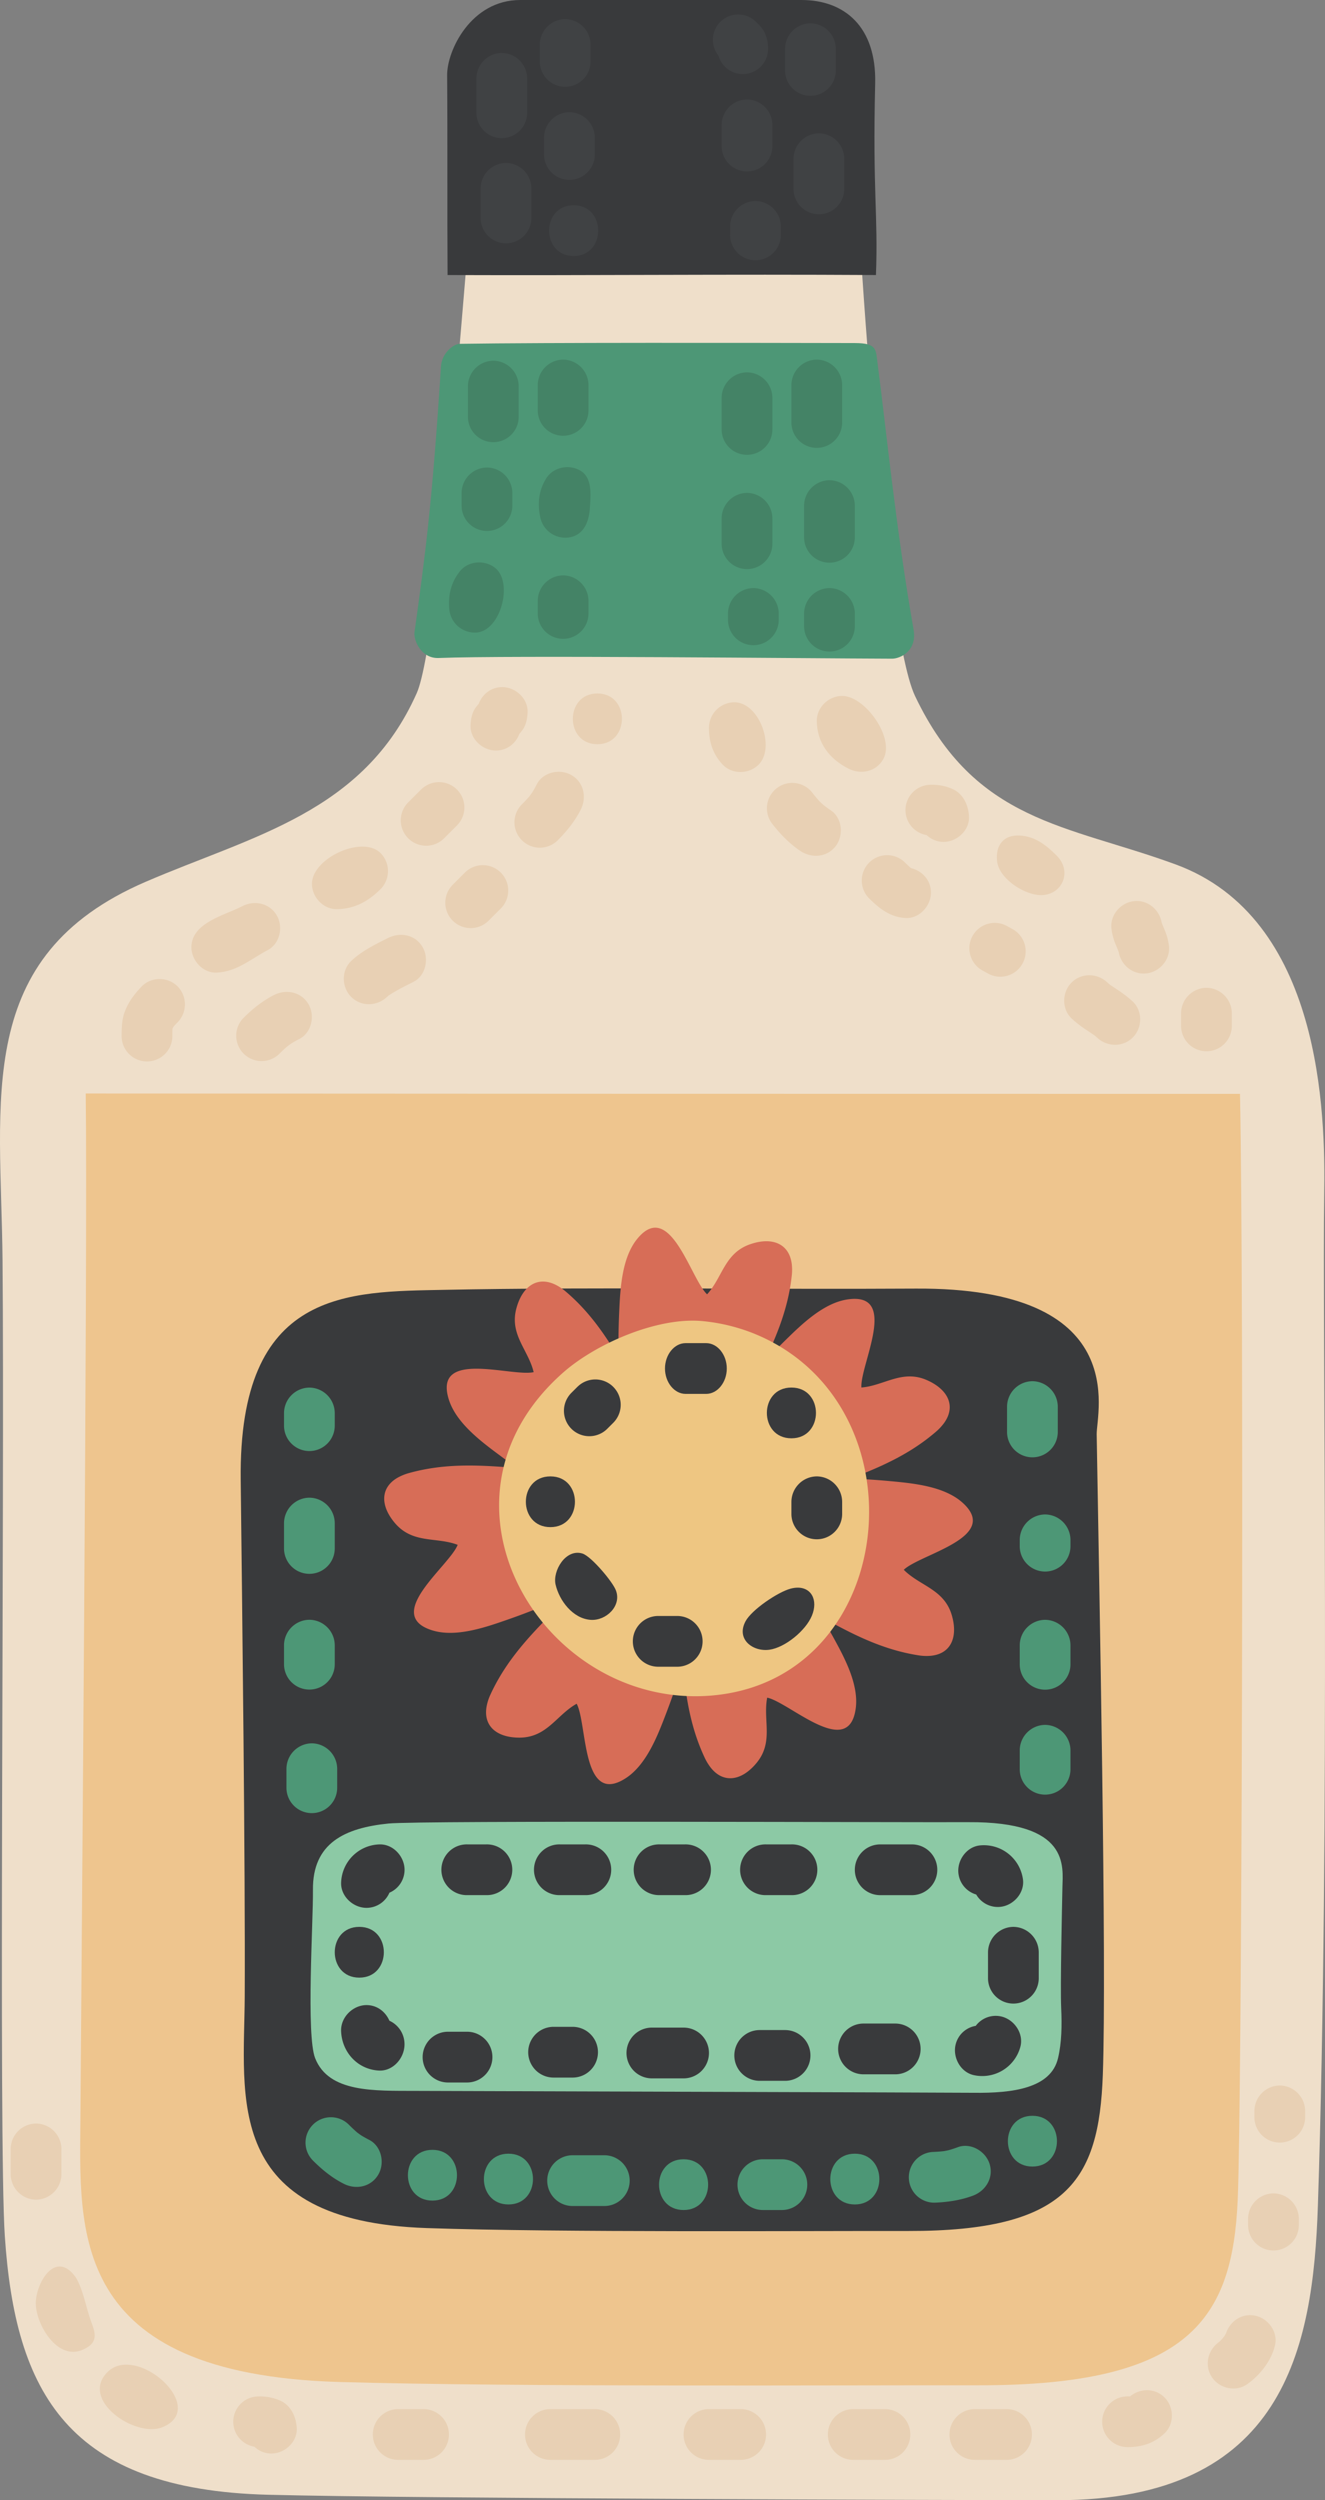 <svg xmlns="http://www.w3.org/2000/svg" viewBox="-0.001 0 1080.004 2037.05" style=""><rect x="-0.001" y="0" width="1080.004" height="2037.05" fill="#808080" stroke="none"/><g><title>drink_152720722</title><g data-name="Слой 2"><path d="M260.2 1673.19c-31.8 24-101.22 103-120 125.36-17.12 20.46-38.45 50.27-48.41 75.23-15.15 38-.79 41.92 24.07 14.83 14.77-16.07 150.59-206.95 147.15-211.54-.91-1.27-1.87-2.58-2.81-3.88z" fill="#fff" fill-rule="evenodd"></path><path d="M598.12 219c-6.41 17.7-31.86 213.9-23.87 216.23 2.25.65 4.47 1.33 6.71 2 22.11-29.88 49.6-115.76 56.2-139.76 6-21.92 10.14-52.61 3.45-75.51-10.18-34.85-31.7-32.82-42.49-2.96z" fill="#fff" fill-rule="evenodd"></path><path d="M448.25 278c-5.88 15.05-6.09 37-4.46 53.17 1.81 17.65 10.53 81.4 20.9 105.3 1.37-.17 2.74-.33 4.1-.47 4.88-.52 6.82-141 4.59-154.21-3.76-22.28-16.18-26.67-25.13-3.79z" fill="#fff" fill-rule="evenodd"></path><path d="M1074.11 819.28c.28 1.77-.27-1.79 0 0z" fill="#efdfca"></path><path d="M1079.33 974.54c1.19-67.66-2-226.56-121.06-270.24C869.67 671.81 795 670.41 745.81 567c-27.08-56.92-52.18-449-47.08-448.74-109.2-5.19-201.73 19.2-311.11 24.74-4.11.22-27.26 375.21-47.94 421.74-43.34 97.52-134 116.19-221.11 153.78C-22.1 779.2.92 895.65 2.07 1027.12c1.72 196.45-3.26 717.67 1.84 794.4 8.49 127.88 51.39 206.93 214.67 211.1 123 3.14 557.31 4.38 643.13 4.43 184.88.11 208.63-123.58 212.48-239.65 10.22-307.84 3.5-729.64 5.14-822.86z" fill="#efdfca"></path><path d="M713.35 67.92c1.1-46.3-25.13-67.92-60-67.92h-229.3c-40.16 0-59.75 41.16-59.59 61.32.41 51.75 0 109.86.36 162.77 119.55.45 224.71-.79 349.16 0 1.86-49.39-2.77-66.67-.63-156.17z" fill="#393a3c"></path><path d="M715.41 296.92c-1.6-12-.07-17.36-18.64-17.41-89.15-.19-251.61-.46-322 .63-5.32.08-14.66 7.72-15.33 18.22-7.29 113.79-12.9 154.07-21.57 216.64-.93 6.7 5.43 21.67 19.64 21.11 58.7-2.31 297.5.3 369.64.56 6.18 0 20.67-5.86 17.47-24-14.29-80.67-22.91-168.46-29.21-215.75z" fill="#4d9776"></path><path d="M69.87 890.94c1.73 125.4-3.69 730.78-4.32 834.08-.55 91.86-10.34 209.37 211.38 215.74 144.79 4.14 413.49 2.5 520.86 2.66 172.42.25 206.89-54.65 211.06-151.19 3.51-81 5.21-737.76 1.86-901-375.78-.02-606.24-.06-940.84-.29z" fill="#eec58e"></path><path d="M115.55 803.67c-6 6.2-11 12.83-14 21-2.25 6.15-2.41 13-2.42 19.47a20.68 20.68 0 1 0 41.36 0c0-1.73 0-3.46.06-5.19v-.57l.1-.39c.32-.54.59-1.11.92-1.63 1-1.19 2.1-2.32 3.19-3.44a20.9 20.9 0 0 0 0-29.25c-7.86-7.89-21.33-8.06-29.21 0z" fill="#e8d0b4"></path><path d="M197.32 738.4c-13.75 7.24-41.3 13.25-41.3 33.37 0 10.81 9.42 21.28 20.72 20.68 16.6-.9 27.49-11 41.45-18.34 10-5.24 12.92-18.89 7.42-28.29-5.88-10.04-18.31-12.67-28.29-7.42z" fill="#e8d0b4"></path><path d="M254.28 720.07c0 11.07 9.41 20.95 20.68 20.68 14.31-.34 25.38-6.48 35.3-16.4a20.87 20.87 0 0 0 0-29.24c-14.9-14.9-55.98 4.15-55.98 24.96z" fill="#e8d0b4"></path><path d="M343.06 643.41l-10.34 10.34A20.68 20.68 0 0 0 362 683l10.34-10.34a20.68 20.68 0 1 0-29.24-29.25z" fill="#e8d0b4"></path><path d="M409.37 559.81c-9.09 0-16.2 5.76-19.17 13.62-.88 1-1.76 2.06-2.62 3.26-2.89 4.07-3.83 9.28-4.06 14.14-.52 11.27 9.8 20.68 20.68 20.68 9.1 0 16.21-5.76 19.17-13.62.89-1 1.76-2.06 2.62-3.26 2.9-4.07 3.84-9.28 4.06-14.14.52-11.27-9.8-20.68-20.68-20.68z" fill="#e8d0b4"></path><path d="M223.17 810.78c-9.34 4.78-17.47 11.35-24.86 18.74a20.68 20.68 0 0 0 29.24 29.24c2-2 4.08-4 6.22-5.85.82-.61 2.95-2.25 3.7-2.73a74.13 74.13 0 0 1 6.57-3.69c10-5.14 12.87-19 7.42-28.29-5.93-10.12-18.26-12.56-28.29-7.42z" fill="#e8d0b4"></path><path d="M316.22 764.25c-10.56 5.29-21.36 10.54-30 18.74-8.19 7.75-7.8 21.45 0 29.25 8.13 8.13 21.06 7.73 29.24 0 .35-.35.73-.67 1.11-1l.48-.34c1.93-1.32 4-2.49 6-3.65 4.58-2.62 9.34-4.94 14-7.3 10.08-5 12.84-19.05 7.42-28.29-5.92-10.18-18.17-12.45-28.25-7.41z" fill="#e8d0b4"></path><path d="M379.24 710.62L368.9 721a20.68 20.68 0 0 0 29.25 29.24l10.33-10.34a20.68 20.68 0 0 0-29.24-29.24z" fill="#e8d0b4"></path><path d="M465.84 631.56c-9.31-5.45-23.16-2.6-28.29 7.43a98.463 98.463 0 0 1-3.69 6.57c-.4.64-1.65 2.33-2.4 3.33-2 2.29-4.06 4.46-6.19 6.59a20.68 20.68 0 0 0 29.25 29.24c7.39-7.39 14-15.52 18.74-24.86 5.14-10.03 2.74-22.37-7.42-28.3z" fill="#e8d0b4"></path><path d="M486.92 565c-26.67 0-26.67 41.36 0 41.36s26.67-41.36 0-41.36z" fill="#e8d0b4"></path><path d="M598.55 572.19a20.88 20.88 0 0 0-20.68 20.68c0 11.59 3.14 21.58 11.23 30.13 7.74 8.19 21.44 7.8 29.24 0 6.62-6.62 7.1-18.36 3.6-28.89-3.88-11.71-12.67-21.92-23.39-21.92z" fill="#e8d0b4"></path><path d="M677.24 660.28a97.744 97.744 0 0 1-6.09-4.45c-.58-.47-2.09-1.9-3-2.76-2-2.22-4-4.58-5.82-6.94a20.68 20.68 0 1 0-32.52 25.54c6.46 8.22 13.75 15.72 22.45 21.58 9.35 6.29 21.89 5.34 29-4 6.5-8.59 5.32-22.68-4.02-28.97z" fill="#e8d0b4"></path><path d="M742.83 707.37l-.16-.09h.09-.13l-.48-.29c-1.68-1.5-3.31-3.05-4.91-4.65A20.68 20.68 0 0 0 708 731.56c8.58 8.57 17.51 15.71 30.13 16.4 11.26.61 20.68-9.87 20.68-20.68 0-10.05-6.93-17.56-15.98-19.91z" fill="#e8d0b4"></path><path d="M825.34 757l-4.53-2.5a20.68 20.68 0 1 0-20 36.21l4.53 2.5a20.68 20.68 0 0 0 20-36.21z" fill="#e8d0b4"></path><path d="M910.48 806.17c-1.82-1.23-3.67-2.45-5.48-3.69l-.74-.53c-.54-.47-1.08-.92-1.59-1.41-8.14-7.78-21.14-8.1-29.24 0-7.84 7.83-8.15 21.46 0 29.24a95.45 95.45 0 0 0 12.86 9.88c1.83 1.24 3.67 2.45 5.49 3.7l.74.53c.53.46 1.08.92 1.59 1.4 8.14 7.79 21.14 8.11 29.24 0 7.83-7.83 8.15-21.45 0-29.24a96.57 96.57 0 0 0-12.87-9.88z" fill="#e8d0b4"></path><path d="M686.43 567c-11.11 0-20.89 9.41-20.67 20.68.33 17.74 10.3 30.66 25.75 38.53 10 5.12 22.35 2.72 28.29-7.42 4.7-8 1.87-19.76-4.38-30-7.19-11.88-18.93-21.79-28.99-21.79z" fill="#e8d0b4"></path><path d="M776.87 643.06a40.55 40.55 0 0 0-18.06-3.66 20.64 20.64 0 0 0-3.5 41 19.89 19.89 0 0 0 13.84 5.53c10.87 0 21.21-9.41 20.68-20.68-.42-8.91-4.48-18.14-12.96-22.19z" fill="#e8d0b4"></path><path d="M831.18 680.75c-13.34-.72-19.76 8.1-18.5 20.66 1.36 13.75 20 26.16 32.92 27.72 19.07 2.31 29.5-18.21 15.71-32-8.58-8.55-17.51-15.69-30.13-16.38z" fill="#e8d0b4"></path><path d="M949.44 758c-.93-2.2-1.87-4.33-2.62-6.57-2-10.61-11.53-18.44-22.58-17.21s-19.82 11.67-18.24 22.83a48.62 48.62 0 0 0 3.27 12.26c.93 2.2 1.88 4.33 2.63 6.58 2 10.59 11.52 18.43 22.58 17.2s19.81-11.67 18.27-22.83a48.75 48.75 0 0 0-3.31-12.26z" fill="#e8d0b4"></path><path d="M983.38 804.82a20.88 20.88 0 0 0-20.68 20.68v10.34a20.68 20.68 0 0 0 41.36 0V825.5a20.88 20.88 0 0 0-20.68-20.68z" fill="#e8d0b4"></path><path d="M71.41 1882.48c-2.55-9.12-5.81-22-10.46-28.1-16.5-21.45-32.15 6.82-31.78 22.74.39 17.09 17.56 46.21 38.05 37.43 15.62-6.69 9.1-16.24 5.6-27.29-.45-1.4-.92-3.02-1.41-4.78z" fill="#e8d0b4"></path><path d="M127.66 1935.69c-12.81-9.24-29.76-13.35-40.07-3-22.82 22.84 22.79 53.61 44.53 45 22.09-8.78 12.4-29.84-4.46-42z" fill="#e8d0b4"></path><path d="M228.88 1956.14a40.61 40.61 0 0 0-18-3.65 20.64 20.64 0 0 0-3.5 41 19.89 19.89 0 0 0 13.83 5.54c10.88 0 21.21-9.41 20.68-20.68-.47-8.92-4.52-18.16-13.01-22.21z" fill="#e8d0b4"></path><path d="M345.24 1962.83h-20.68a20.68 20.68 0 1 0 0 41.36h20.68a20.68 20.68 0 0 0 0-41.36z" fill="#e8d0b4"></path><path d="M484.82 1962.83h-36.19a20.68 20.68 0 1 0 0 41.36h36.19a20.68 20.68 0 0 0 0-41.36z" fill="#e8d0b4"></path><path d="M603.72 1962.83h-25.85a20.68 20.68 0 1 0 0 41.36h25.85a20.68 20.68 0 0 0 0-41.36z" fill="#e8d0b4"></path><path d="M820.45 1962.83H794.6a20.68 20.68 0 1 0 0 41.36h25.85a20.68 20.68 0 0 0 0-41.36z" fill="#e8d0b4"></path><path d="M921.14 1952.45h-2.07a20.68 20.68 0 0 0 0 41.36c11.59 0 21.58-3.14 30.13-11.23 8.19-7.74 7.8-21.45 0-29.24s-19.85-7.65-28.06-.89z" fill="#e8d0b4"></path><path d="M1022.71 1886.62c-10.68-2-20.09 4.63-23.38 14.43-.14.23-.32.57-.58 1.09-.1.18-.21.36-.32.54s-.4.62-.56.84c-1 1.32-2.12 2.55-3.24 3.76-.41.36-.92.81-1.31 1.1-9.13 6.59-11.81 19.31-5.32 28.75 6.28 9.12 19.62 11.92 28.76 5.3 10.49-7.57 19.58-19 22.53-31.73 2.55-10.99-5.87-22.11-16.58-24.08z" fill="#e8d0b4"></path><path d="M1038 1787.06a20.87 20.87 0 0 0-20.68 20.68v5.17a20.68 20.68 0 0 0 41.36 0v-5.17a20.87 20.87 0 0 0-20.68-20.68z" fill="#e8d0b4"></path><path d="M1043.14 1699.18a20.87 20.87 0 0 0-20.68 20.67v5.15a20.68 20.68 0 1 0 41.36 0v-5.17a20.87 20.87 0 0 0-20.68-20.65z" fill="#e8d0b4"></path><path d="M29.38 1730.16a20.87 20.87 0 0 0-20.67 20.68v20.68a20.87 20.87 0 0 0 20.67 20.68 20.87 20.87 0 0 0 20.68-20.68v-20.68a20.86 20.86 0 0 0-20.68-20.68z" fill="#e8d0b4"></path><path d="M721.32 1962.83h-25.85a20.68 20.68 0 0 0 0 41.36h25.85a20.68 20.68 0 0 0 0-41.36z" fill="#e8d0b4"></path><path d="M746.11 1049.89c-118.71.78-264.74-1.4-383.44 1-79 1.59-168.3-1-166.47 154.9 1.21 103.86 3.8 317.94 3.28 421.07-.42 81.75-18.54 182.83 148.44 188.48 109 3.7 311.39 2.23 392.26 2.37 129.85.24 155.58-41.11 158.72-127 3.27-89.44-2.95-398.74-5-522.13-.25-17.7 29.26-119.85-147.79-118.69z" fill="#393a3c"></path><path d="M789.29 1484.62c-44.22.28-446.83-1.49-472.62 1.1-35.56 3.57-62 15.85-61.59 54.13.26 26.2-5.61 118.24 1.79 137.06 11.11 28.23 48.05 26.5 82 26.65 55.75.25 435 1.32 454.62 1.55 32 .4 63.14-3.65 68.92-28.23 3-12.71 3.21-26.69 2.56-40.88-.79-17.42.65-80.49 1-98s6.37-53.9-76.68-53.38z" fill="#8cc9a5"></path><path d="M526 1230.79c-17.1 3.07-23 23.17-33.12 36.6-30.54 40.43-71.33 65.9-93.08 113.18a40.23 40.23 0 0 0-3.09 9.33c-3.12 16.14 7.88 25.9 26.78 25.85 22.41-.08 30.19-18.51 46.55-27.62 8.76 16.37 3.95 83.29 39.48 61 17-10.64 26.22-34.22 33.06-52.12 14.54-37.91 30.64-89.24 21.74-130-3.88-17.78-15.76-40.29-38.32-36.22z" fill="#d76d57"></path><path d="M529.38 1199.83c-13.38-11.08-32.52-2.61-49.35-1.69-50.61 2.79-96.37-11.93-146.52 2a41.66 41.66 0 0 0-9.13 3.66c-14.31 8-14.68 22.78-2.46 37.15 14.55 17.06 33.65 11.08 51.14 17.71-6.82 17.27-61 56.78-21.1 69.56 19.08 6.12 43.06-2.1 61.14-8.4 38.34-13.37 87.95-34.24 113.33-67.27 11.09-14.55 20.57-38.15 2.95-52.72z" fill="#d76d57"></path><path d="M461.23 1052.37a40.88 40.88 0 0 0-8.14-5.49c-14.67-7.35-27.1.61-32.11 18.84-6 21.56 9.67 34 14 52.25-18.09 4-81.23-18.66-69.38 21.55 5.65 19.24 25.9 34.48 41.27 45.89 32.58 24.25 77.71 53.58 119.29 56 18.22 1.07 43.08-4.34 45.26-27.11 1.65-17.32-16.12-28.4-26.34-41.77-30.66-40.31-44.19-86.45-83.85-120.16z" fill="#d76d57"></path><path d="M755.93 1124.64c-20.42-9.23-35.15 4.37-53.8 5.84-1.2-18.49 30.85-77.45-10.68-71.86-19.9 2.64-38 20.31-51.66 33.74-29 28.5-64.85 68.59-73.63 109.33-3.83 17.84-2.3 43.24 19.87 48.85 16.85 4.31 30.51-11.55 45.31-19.57 44.57-24.2 92.21-30.49 131.57-64.48a42.16 42.16 0 0 0 6.71-7.22c9.49-13.4 3.53-26.86-13.69-34.63z" fill="#d76d57"></path><path d="M784.71 1224.45c-14.85-13.48-40.07-15.93-59.15-17.68-40.44-3.7-94.22-5.25-131 14.35-16.11 8.56-34.52 26.15-24.52 46.73 7.61 15.63 28.53 15.82 44.24 21.94 47.21 18.41 82.75 50.75 134.17 58.87a40.46 40.46 0 0 0 9.84.44c16.35-1.37 22.79-14.62 17.61-32.78-6.17-21.58-26-24-39.23-37.32 13.33-12.87 79.09-26.39 48.04-54.55z" fill="#d76d57"></path><path d="M593.5 1233c-16.14-8.5-41-13.88-52.44 6-8.65 15.06 2.93 32.51 6.68 48.91 11.26 49.43 4.45 97 26.61 144.1a42 42 0 0 0 5.15 8.41c10.3 12.76 24.9 10.64 37-3.85 14.37-17.19 5.27-35 8.84-53.4 18.15 3.83 66.28 50.6 72.12 9.09 2.81-19.83-9.32-42.07-18.57-58.85-19.62-35.56-48.54-80.95-85.39-100.41z" fill="#d76d57"></path><path d="M611.76 1013.65c-21.26 7.14-22.77 27.1-35.42 40.9-13.47-12.71-30.11-77.69-56.79-45.36-12.76 15.49-14 40.77-14.85 59.93-1.79 40.54-.76 94.35 20.55 130.17 9.32 15.65 27.73 33.26 47.83 22.27 15.25-8.34 14.46-29.28 19.82-45.23 16.16-48 46.8-85.09 52.45-136.82a41.42 41.42 0 0 0 0-9.84c-2.16-16.25-15.71-22.08-33.59-16.02z" fill="#d76d57"></path><path d="M614.1 1086.34a151.29 151.29 0 0 0-41-9.92c-36.48-3.71-86.88 17.91-114.12 41.92-120.34 106.11-13.16 278.86 126.08 262.6 148.67-17.36 168.48-238.58 29.04-294.6z" fill="#eec682"></path><path d="M409 43.15a20.87 20.87 0 0 0-20.67 20.68V91.4a20.68 20.68 0 1 0 41.35 0V63.83A20.87 20.87 0 0 0 409 43.15z" fill="#404244"></path><path d="M412.44 132.76a20.88 20.88 0 0 0-20.68 20.68v24.13a20.68 20.68 0 0 0 41.36 0v-24.13a20.87 20.87 0 0 0-20.68-20.68z" fill="#404244"></path><path d="M460.69 15.58A20.88 20.88 0 0 0 440 36.26v13.79a20.68 20.68 0 0 0 41.36 0V36.26a20.88 20.88 0 0 0-20.67-20.68z" fill="#404244"></path><path d="M464.14 91.4a20.87 20.87 0 0 0-20.68 20.68v13.79a20.68 20.68 0 0 0 41.36 0v-13.79a20.88 20.88 0 0 0-20.68-20.68z" fill="#404244"></path><path d="M467.59 167.23c-26.67 0-26.67 41.35 0 41.35s26.67-41.35 0-41.35z" fill="#404244"></path><path d="M660.59 19a20.86 20.86 0 0 0-20.68 20.68v17.26a20.68 20.68 0 1 0 41.35 0V39.71A20.86 20.86 0 0 0 660.59 19z" fill="#404244"></path><path d="M667.48 108.64a20.86 20.86 0 0 0-20.68 20.68v24.12a20.68 20.68 0 1 0 41.35 0v-24.12a20.86 20.86 0 0 0-20.67-20.68z" fill="#404244"></path><path d="M616.62 18.19a20.62 20.62 0 0 0-31 27.14 20.61 20.61 0 0 0 40.45-5.62A29 29 0 0 0 622.94 26c-1.47-3-3.94-5.46-6.32-7.81z" fill="#404244"></path><path d="M608.89 81.06a20.87 20.87 0 0 0-20.68 20.68V119a20.68 20.68 0 0 0 41.36 0v-17.26a20.88 20.88 0 0 0-20.68-20.68z" fill="#404244"></path><path d="M615.78 163.78a20.87 20.87 0 0 0-20.68 20.68v6.89a20.68 20.68 0 0 0 41.36 0v-6.89a20.87 20.87 0 0 0-20.68-20.68z" fill="#404244"></path><path d="M252.18 1130.55a20.88 20.88 0 0 0-20.68 20.68v10.34a20.68 20.68 0 0 0 41.36 0v-10.34a20.87 20.87 0 0 0-20.68-20.68z" fill="#4d9776"></path><path d="M252.18 1220.25a20.88 20.88 0 0 0-20.68 20.68v20.68a20.68 20.68 0 0 0 41.36 0v-20.68a20.87 20.87 0 0 0-20.68-20.68z" fill="#4d9776"></path><path d="M252.18 1319.72a20.87 20.87 0 0 0-20.68 20.68v15.51a20.68 20.68 0 0 0 41.36 0v-15.51a20.86 20.86 0 0 0-20.68-20.68z" fill="#4d9776"></path><path d="M841.52 1125.34a20.88 20.88 0 0 0-20.68 20.66v20.68a20.68 20.68 0 0 0 41.36 0V1146a20.87 20.87 0 0 0-20.68-20.66z" fill="#4d9776"></path><path d="M851.86 1233.91a20.87 20.87 0 0 0-20.68 20.67v5.17a20.68 20.68 0 1 0 41.36 0v-5.17a20.87 20.87 0 0 0-20.68-20.67z" fill="#4d9776"></path><path d="M300.94 1743.47a91.837 91.837 0 0 1-6.57-3.68c-.63-.4-2.3-1.64-3.31-2.39-2.3-2-4.48-4.07-6.61-6.2a20.68 20.68 0 1 0-29.24 29.25c7.39 7.39 15.52 14 24.86 18.73 10 5.14 22.37 2.71 28.29-7.42 5.46-9.31 2.64-23.15-7.42-28.29z" fill="#4d9776"></path><path d="M492.57 1756h-25.85a20.68 20.68 0 0 0 0 41.36h25.85a20.68 20.68 0 1 0 0-41.36z" fill="#4d9776"></path><path d="M557.19 1759.27c-26.67 0-26.67 41.36 0 41.36s26.67-41.36 0-41.36z" fill="#4d9776"></path><path d="M637.32 1759.27h-15.51a20.68 20.68 0 1 0 0 41.36h15.51a20.68 20.68 0 0 0 0-41.36z" fill="#4d9776"></path><path d="M309.06 1502.74a32.17 32.17 0 0 0-31 31c-.5 11.27 9.79 20.69 20.68 20.69a20.33 20.33 0 0 0 18.68-12.34 20.33 20.33 0 0 0 12.34-18.68c-.02-10.88-9.43-21.18-20.7-20.67z" fill="#393a3c"></path><path d="M396.42 1502.72h-15.51a20.68 20.68 0 1 0 0 41.35h15.51a20.68 20.68 0 1 0 0-41.35z" fill="#393a3c"></path><path d="M477.06 1502.72h-20.68a20.68 20.68 0 1 0 0 41.35h20.68a20.68 20.68 0 1 0 0-41.35z" fill="#393a3c"></path><path d="M743.3 1502.73h-25.85a20.68 20.68 0 0 0 0 41.36h25.85a20.68 20.68 0 1 0 0-41.36z" fill="#393a3c"></path><path d="M380.23 1655.37h-15.51a20.68 20.68 0 0 0 0 41.35h15.51a20.68 20.68 0 1 0 0-41.35z" fill="#393a3c"></path><path d="M557.19 1652h-25.85a20.68 20.68 0 0 0 0 41.36h25.85a20.68 20.68 0 1 0 0-41.36z" fill="#393a3c"></path><path d="M639.91 1654h-20.68a20.68 20.68 0 0 0 0 41.36h20.68a20.68 20.68 0 1 0 0-41.36z" fill="#393a3c"></path><path d="M826 1569.93a20.87 20.87 0 0 0-20.67 20.68v20.68a20.68 20.68 0 1 0 41.35 0v-20.68a20.87 20.87 0 0 0-20.68-20.68z" fill="#393a3c"></path><path d="M448.63 1202.89c-26.67 0-26.67 41.35 0 41.35s26.67-41.35 0-41.35z" fill="#393a3c"></path><path d="M470.89 1129.68l-5.17 5.17a20.68 20.68 0 0 0 29.28 29.24q2.6-2.58 5.17-5.17a20.68 20.68 0 0 0-29.24-29.24z" fill="#393a3c"></path><path d="M575.61 1094.32h-16.8c-9.15 0-16.79 9.41-16.79 20.68s7.64 20.68 16.79 20.68h16.8c9.16 0 16.79-9.4 16.79-20.68s-7.63-20.68-16.79-20.68z" fill="#393a3c"></path><path d="M645.08 1130.51c-26.68 0-26.68 41.36 0 41.36s26.67-41.36 0-41.36z" fill="#393a3c"></path><path d="M665.76 1202.89a20.86 20.86 0 0 0-20.68 20.68v10.34a20.68 20.68 0 0 0 41.35 0v-10.34a20.86 20.86 0 0 0-20.67-20.68z" fill="#393a3c"></path><path d="M490.68 1279.65c-5.77-6.65-12.28-12.8-16-13.92-13.61-4.13-24.39 14.17-21.83 25.3 3 13 14 27.75 28.64 28.76 12.62.86 25.46-11.48 20.49-24.12-1.33-3.42-5.98-9.93-11.3-16.02z" fill="#393a3c"></path><path d="M552 1316.62h-15.49a20.68 20.68 0 0 0 0 41.36H552a20.68 20.68 0 1 0 0-41.36z" fill="#393a3c"></path><path d="M644.37 1294.37c-10.23 2.73-31.62 17.09-36.71 26.61-7.88 14.75 6.15 25 19.51 23.14 12.88-1.82 29.54-15.58 34.57-27.66 2.67-6.4 2.55-12.36.19-16.6-2.87-5.16-9.05-7.76-17.56-5.49z" fill="#393a3c"></path><path d="M402.1 293.9a20.87 20.87 0 0 0-20.68 20.68v25a20.68 20.68 0 0 0 41.36 0v-25a20.86 20.86 0 0 0-20.68-20.68z" fill="#448366"></path><path d="M396.93 380.91a20.88 20.88 0 0 0-20.68 20.68v10.34a20.68 20.68 0 0 0 41.36 0v-10.34a20.87 20.87 0 0 0-20.68-20.68z" fill="#448366"></path><path d="M403.92 463c-8.45-7.09-22.13-6.28-29.13 2.55-7.31 9.22-9.56 19.45-8.56 31a20.88 20.88 0 0 0 22.4 18.8c19.51-1.68 29.63-40.28 15.29-52.35z" fill="#448366"></path><path d="M459 293a20.87 20.87 0 0 0-20.68 20.68v20.68a20.68 20.68 0 0 0 41.36 0v-20.65A20.87 20.87 0 0 0 459 293z" fill="#448366"></path><path d="M473.68 383.85c-9.26-6-22.74-3.5-28.59 6.13-6.12 10-7.08 20.48-4.66 31.81A20.85 20.85 0 0 0 465 437.67c11.38-2.43 15.15-13.38 15.81-23.78.62-9.89 2.19-24.02-7.13-30.04z" fill="#448366"></path><path d="M459 468.8a20.87 20.87 0 0 0-20.68 20.68v10.33a20.68 20.68 0 1 0 41.36 0v-10.33A20.87 20.87 0 0 0 459 468.8z" fill="#448366"></path><path d="M665.76 293a20.86 20.86 0 0 0-20.68 20.68v31a20.68 20.68 0 0 0 41.35 0v-31A20.86 20.86 0 0 0 665.76 293z" fill="#448366"></path><path d="M676.1 391.25a20.88 20.88 0 0 0-20.69 20.68v25.85a20.68 20.68 0 1 0 41.36 0v-25.85a20.87 20.87 0 0 0-20.67-20.68z" fill="#448366"></path><path d="M608.89 303.37a20.86 20.86 0 0 0-20.68 20.68v25.84a20.68 20.68 0 0 0 41.36 0v-25.84a20.87 20.87 0 0 0-20.68-20.68z" fill="#448366"></path><path d="M608.89 401.59a20.87 20.87 0 0 0-20.68 20.68V443a20.68 20.68 0 0 0 41.36 0v-20.73a20.88 20.88 0 0 0-20.68-20.68z" fill="#448366"></path><path d="M676.1 479.14a20.87 20.87 0 0 0-20.69 20.67v10.35a20.68 20.68 0 0 0 41.36 0v-10.35a20.86 20.86 0 0 0-20.67-20.67z" fill="#448366"></path><path d="M614.06 479.14a20.86 20.86 0 0 0-20.68 20.67V505a20.68 20.68 0 0 0 41.36 0v-5.17a20.87 20.87 0 0 0-20.68-20.69z" fill="#448366"></path><path d="M851.86 1319.76a20.87 20.87 0 0 0-20.68 20.68V1356a20.68 20.68 0 1 0 41.36 0v-15.51a20.87 20.87 0 0 0-20.68-20.73z" fill="#4d9776"></path><path d="M851.86 1405.36a20.88 20.88 0 0 0-20.68 20.64v15.51a20.68 20.68 0 1 0 41.36 0V1426a20.88 20.88 0 0 0-20.68-20.64z" fill="#4d9776"></path><path d="M254.16 1420.39a20.87 20.87 0 0 0-20.68 20.68v15.51a20.68 20.68 0 1 0 41.36 0v-15.51a20.88 20.88 0 0 0-20.68-20.68z" fill="#4d9776"></path><path d="M780.72 1749.43c-2.36.88-4.74 1.67-7.16 2.35-.71.2-2.76.6-4 .84-3 .37-6 .54-9 .68a20.67 20.67 0 1 0 1.8 41.31c10.44-.45 20.79-2 30.62-5.66 10.56-3.93 17.1-14.66 13.64-25.87-3.21-10.32-15.34-17.57-25.9-13.65z" fill="#4d9776"></path><path d="M696.77 1754.73c-26.67 0-26.67 41.36 0 41.36s26.67-41.36 0-41.36z" fill="#4d9776"></path><path d="M841.52 1723.85c-26.67 0-26.67 41.36 0 41.36s26.67-41.36 0-41.36z" fill="#4d9776"></path><path d="M352.48 1751.59c-26.67 0-26.67 41.36 0 41.36s26.67-41.36 0-41.36z" fill="#4d9776"></path><path d="M414.43 1754.73c-26.68 0-26.68 41.36 0 41.36s26.67-41.36 0-41.36z" fill="#4d9776"></path><path d="M466.72 1651.36h-15.5a20.68 20.68 0 1 0 0 41.36h15.5a20.68 20.68 0 0 0 0-41.36z" fill="#393a3c"></path><path d="M317.4 1646.4c-3.23-7.43-10.09-12.74-18.68-12.74-10.89 0-21.18 9.72-20.68 21.35.76 17.61 14 31.25 31 32 11.27.53 20.68-10.11 20.68-21.35a21 21 0 0 0-12.32-19.26z" fill="#393a3c"></path><path d="M292.86 1569.93c-26.67 0-26.67 41.36 0 41.36s26.68-41.36 0-41.36z" fill="#393a3c"></path><path d="M558.34 1502.72h-20.68a20.68 20.68 0 1 0 0 41.35h20.68a20.68 20.68 0 1 0 0-41.35z" fill="#393a3c"></path><path d="M645.08 1502.72H624.4a20.68 20.68 0 1 0 0 41.35h20.68a20.68 20.68 0 1 0 0-41.35z" fill="#393a3c"></path><path d="M799.23 1503.51c-11.25.85-19.35 12.2-18 23a20.32 20.32 0 0 0 14.49 17.06 20.3 20.3 0 0 0 20 10c10.82-1.31 19.91-11.88 18-23a32.18 32.18 0 0 0-34.49-27.06z" fill="#393a3c"></path><path d="M729.7 1648.7h-25.85a20.68 20.68 0 0 0 0 41.36h25.85a20.68 20.68 0 0 0 0-41.36z" fill="#393a3c"></path><path d="M816.39 1643a20.32 20.32 0 0 0-21.07 7.58 20.28 20.28 0 0 0-16.4 15.23c-2.57 10.58 4.13 22.81 15.2 25A32.17 32.17 0 0 0 831.6 1668c3.15-10.81-4.6-22.39-15.21-25z" fill="#393a3c"></path></g></g></svg>